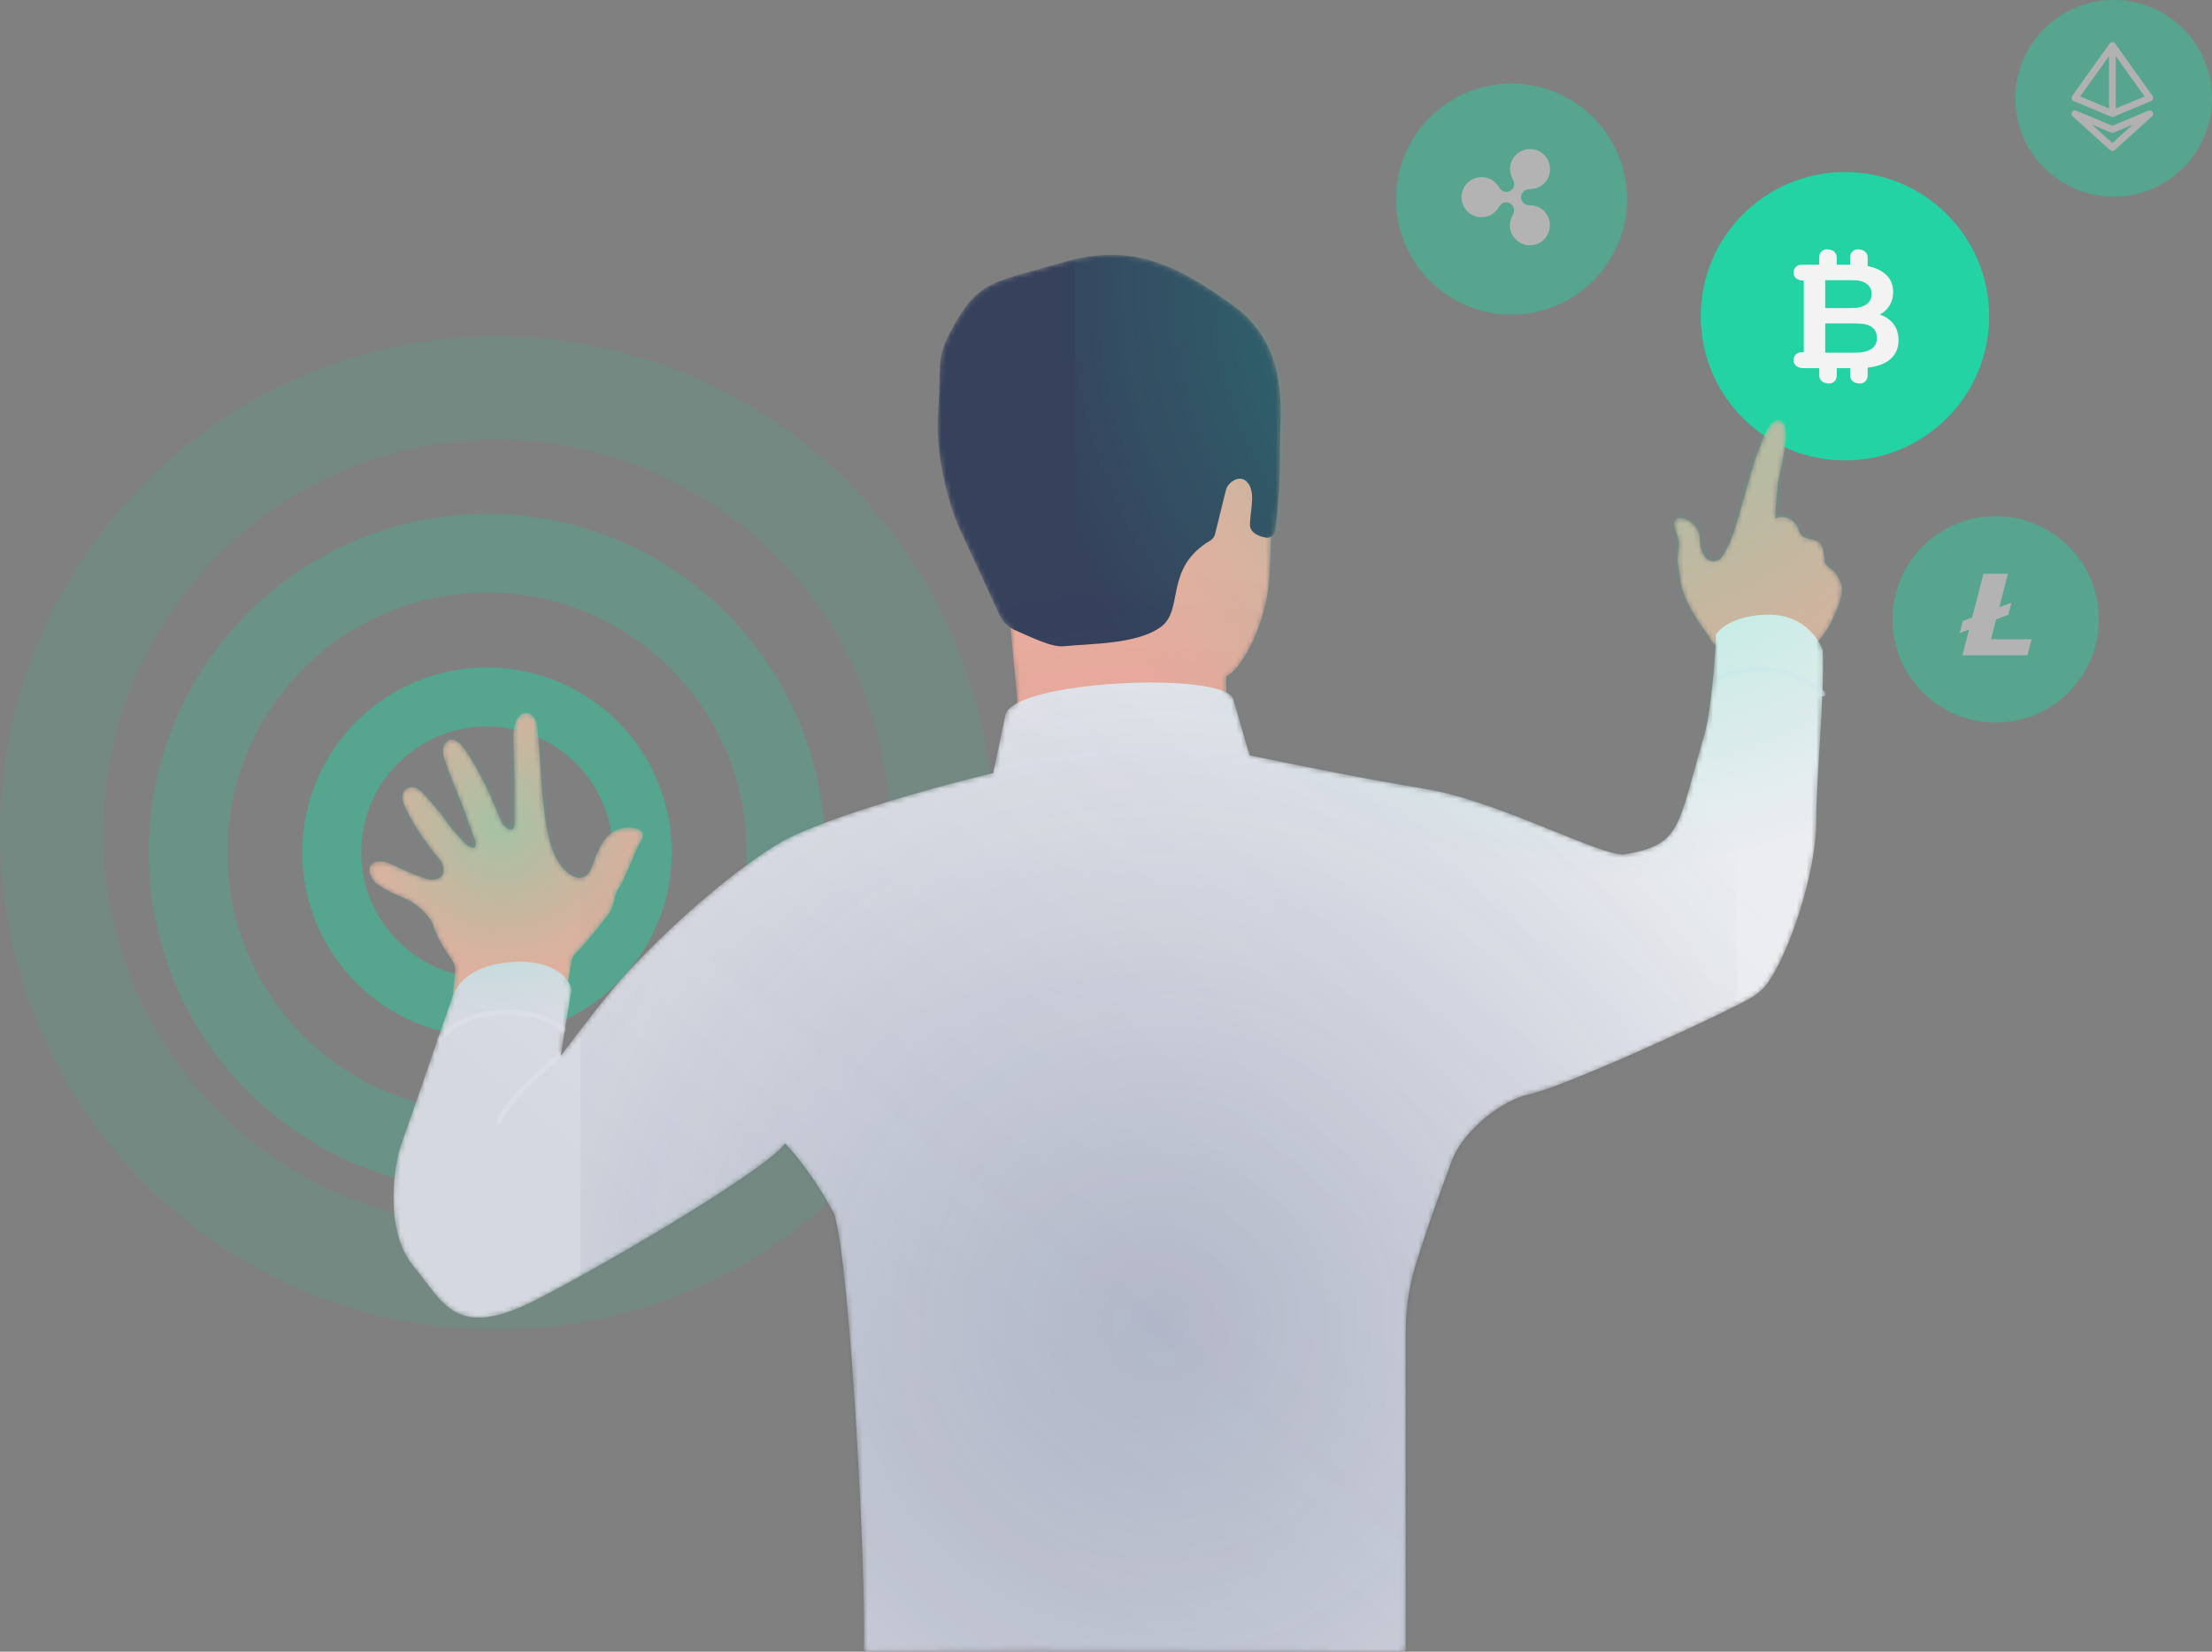 <?xml version="1.0" encoding="UTF-8"?>
<svg width="450px" height="336px" viewBox="0 0 450 336" version="1.1"
  xmlns="http://www.w3.org/2000/svg"
  xmlns:xlink="http://www.w3.org/1999/xlink">
  <rect x="0" y="0" width="450" height="336" fill="#808080" stroke="none"/>
  <!-- Generator: Sketch 63.1 (92452) - https://sketch.com -->
  <defs>
    <path d="M128.407,74.272 C128.869,75.269 129.64,76.081 130.559,76.681 L131.912,90.901 L131.912,92.049 C130.532,92.79 129.669,93.623 129.503,94.543 L127.278,105.223 C127.206,105.241 127.134,105.259 127.063,105.277 C127.023,105.287 126.982,105.297 126.941,105.307 L127.115,106.003 L127.062,106.257 C126.603,106.364 126.114,106.481 125.598,106.606 C114.525,109.287 91.097,115.842 83.105,120.768 C72.651,127.213 59.783,138.894 52.143,147.353 C48.486,151.401 43.496,157.863 39.186,163.666 C39.168,163.621 39.144,163.578 39.112,163.538 C39.106,163.531 39.1,163.524 39.094,163.517 L39.843,158.96 C39.919,158.937 39.991,158.895 40.052,158.835 C40.247,158.639 40.247,158.323 40.052,158.128 C40.031,158.107 40.011,158.087 39.99,158.067 L41.286,150.172 C41.158,149.659 40.93,149.15 40.605,148.659 C40.843,146.931 41.122,145.217 41.403,144.112 C41.539,143.578 41.885,143.139 42.281,142.756 C44.188,140.915 47.775,136.344 48.84,134.925 C49.482,134.069 49.78,132.869 50.041,131.817 C50.267,130.906 50.466,130.106 50.837,129.735 C51.439,129.133 53.507,124.228 54.635,121.438 C54.765,121.116 54.955,120.825 55.158,120.543 C56.066,119.281 56.554,117.359 52.833,117.359 C48.403,117.359 46.88,121.43 45.785,124.36 L45.785,124.36 C45.596,124.864 45.421,125.333 45.245,125.743 C44.047,128.538 41.651,127.739 40.053,126.142 C38.456,124.545 37.657,122.948 36.858,120.154 C36.06,117.359 35.57,113.356 35.305,110.173 C35.084,107.511 34.945,105.292 34.822,103.325 L34.822,103.325 C34.673,100.957 34.548,98.954 34.329,96.983 C33.841,92.59 29.448,93.078 29.448,98.447 C29.448,99.882 29.525,102.58 29.588,104.802 C29.632,106.359 29.67,107.683 29.67,108.177 L29.67,116.56 C29.67,118.557 28.072,117.758 27.273,116.56 C26.841,115.912 26.291,114.562 25.688,113.079 L25.688,113.079 C25.177,111.823 24.628,110.473 24.078,109.374 C22.88,106.979 20.883,102.987 18.886,100.591 C16.49,97.797 14.493,100.591 15.292,102.987 C16.091,105.382 16.49,106.58 17.688,109.374 C18.647,111.61 20.484,116.693 21.283,118.956 C22.481,121.75 21.283,122.549 18.886,119.754 C17.289,118.157 16.091,116.56 15.292,115.363 C14.653,114.405 12.097,111.503 10.899,110.173 C8.503,107.777 5.308,109.773 7.704,113.766 C9.301,117.279 12.363,121.351 13.695,122.948 C16.89,126.142 14.893,129.336 10.5,127.34 C8.694,126.738 5.801,125.38 4.359,124.669 C4.193,124.587 4.015,124.517 3.835,124.471 C-1.28,123.162 -0.304,127.855 2.264,129.217 L2.298,129.235 L2.299,129.235 C2.449,129.315 2.6,129.395 2.743,129.486 C3.913,130.235 5.433,130.983 7.305,131.731 C9.302,132.53 12.497,134.925 13.296,137.72 C13.831,139.592 15.711,142.529 17.011,144.372 C17.44,144.979 17.651,145.715 17.584,146.454 L17.198,150.701 C17.178,150.918 17.182,151.131 17.207,151.338 C17.026,151.757 16.878,152.176 16.758,152.589 C16.086,154.545 15.235,157.019 14.311,159.701 C14.187,159.832 14.064,159.966 13.943,160.102 C13.774,160.294 13.779,160.578 13.944,160.765 C11.068,169.107 7.645,179.003 6.706,181.59 C5.097,186.021 3.087,199.314 9.118,206.564 C9.948,207.561 10.709,208.573 11.447,209.556 L11.448,209.556 L11.448,209.556 L11.448,209.556 L11.448,209.557 C16.08,215.718 19.83,220.707 34.048,213.411 C50.534,204.953 81.496,186.424 84.713,181.59 C89.538,186.746 93.425,193.406 94.766,196.091 C98.149,207.954 101.235,270.39 100.759,283.919 C100.738,284.506 101.183,284.99 101.77,284.978 C114.509,284.732 145.67,284.829 174.142,284.918 L174.148,284.918 L174.154,284.918 L174.158,284.918 L174.161,284.918 C187.358,284.959 199.975,285 209.912,285 C210.463,285 210.892,284.555 210.894,284.004 L210.986,253.657 L210.976,220.285 C210.974,215.691 211.548,211.107 212.879,206.711 C215.085,199.427 217.332,193.332 219.835,186.542 L220.284,185.326 C222.441,179.469 229.726,172.782 237.366,171.171 C243.999,169.772 269.262,158.21 278.698,153.342 L278.892,153.243 C280.918,152.199 282.999,151.126 284.359,149.303 C289.043,143.025 294.47,126.329 294.47,116.506 C294.47,112.438 294.8,107.009 295.141,101.409 L295.141,101.409 L295.141,101.408 L295.141,101.408 L295.141,101.406 L295.141,101.406 L295.141,101.405 L295.141,101.404 C295.362,97.768 295.587,94.06 295.729,90.607 C295.929,90.696 296.171,90.646 296.318,90.47 C296.495,90.258 296.466,89.943 296.254,89.766 C296.095,89.633 295.936,89.504 295.777,89.377 C295.884,86.377 295.918,83.607 295.817,81.294 C295.64,80.762 295.343,80.113 294.914,79.424 C296.007,78.169 297.086,76.694 297.759,75.055 C297.849,74.835 297.973,74.563 298.114,74.252 C298.94,72.441 300.376,69.292 299.351,67.209 C298.558,65.6 298.099,65.085 296.91,64.281 C296.236,63.824 296.199,63.266 296.149,62.501 C296.111,61.917 296.065,61.213 295.722,60.343 C295.211,59.047 294.23,58.848 293.279,58.655 C292.754,58.548 292.238,58.444 291.816,58.158 C291.317,57.82 291.139,57.348 290.941,56.822 C290.667,56.095 290.354,55.264 289.101,54.537 C288.23,54.031 286.661,54.031 286.173,54.519 L286.269,52.123 L286.648,47.507 C286.66,47.366 286.681,47.227 286.712,47.089 C287.126,45.249 287.945,41.417 288.25,39.249 C288.646,36.432 288.25,34.421 286.665,34.421 C285.398,34.421 284.288,36.567 283.892,37.639 L281.911,42.87 C281.119,45.686 279.217,52.364 277.949,56.548 C277.217,58.967 276.236,60.904 275.309,62.264 C274.436,63.544 272.579,63.477 271.764,62.159 C271.242,61.315 270.818,60.257 270.818,58.962 C270.818,56.146 268.837,54.939 267.649,54.537 C266.46,54.134 265.271,54.537 265.668,56.146 C265.779,56.596 265.92,56.984 266.059,57.361 C266.414,58.332 266.745,59.235 266.46,60.974 C266.18,62.681 266.296,63.382 266.528,64.784 C266.624,65.365 266.74,66.066 266.856,67.009 C267.243,70.152 269.142,73.68 272.553,78.342 C272.686,78.524 272.795,78.723 272.902,78.922 L272.902,78.922 C272.926,78.965 272.949,79.008 272.973,79.051 C273.213,79.488 273.567,79.881 274.015,80.234 C273.911,82.203 273.734,84.606 273.496,87.064 C273.473,87.134 273.465,87.21 273.475,87.285 C273.049,91.617 272.433,96.083 271.691,98.614 C270.882,101.377 270.211,103.805 269.621,105.945 C266.18,118.417 265.45,121.063 255.607,122.782 C253.61,123.131 248.076,120.896 241.235,118.133 C233.086,114.843 223.082,110.803 214.995,109.489 C203.12,107.561 186.257,104.135 179.257,102.652 L179.334,101.854 C179.212,101.842 179.09,101.831 178.969,101.819 L175.869,91.126 C175.668,90.656 175.187,90.239 174.474,89.873 L174.474,86.525 C177.126,85.73 182.589,76.5 183.225,66.634 C183.443,63.254 183.542,60.501 183.57,58.188 C184.042,57.919 184.382,57.41 184.458,56.816 C185.424,49.322 185.424,43.747 185.424,38.999 C185.424,38.254 185.451,37.416 185.481,36.504 C185.706,29.611 186.068,18.485 175.825,11.091 C164.225,2.719 155.026,-1.666 141.427,2.321 C139.234,2.963 137.312,3.492 135.61,3.96 C126.754,6.396 123.854,7.194 119.828,13.882 C116.262,19.806 116.229,21.329 116.119,26.298 C116.081,28.017 116.034,30.149 115.828,33.019 C115.188,41.95 118.228,51.89 119.828,55.744 L128.407,74.272 Z" id="path-1"></path>
    <linearGradient x1="32.557%" y1="75.305%" x2="92.297%" y2="24.815%" id="linearGradient-3">
      <stop stop-color="#0D1E4D" stop-opacity="0.86" offset="0%"></stop>
      <stop stop-color="#0E1F4F" stop-opacity="0.4" offset="100%"></stop>
    </linearGradient>
    <radialGradient cx="50%" cy="50%" fx="50%" fy="50%" r="55.965%" gradientTransform="translate(0.5,0.5),scale(1,0.893),rotate(90),translate(-0.5,-0.5)" id="radialGradient-4">
      <stop stop-color="#00F6B2" offset="0%"></stop>
      <stop stop-color="#18DCA6" stop-opacity="0" offset="100%"></stop>
    </radialGradient>
    <radialGradient cx="50%" cy="50%" fx="50%" fy="50%" r="64.939%" gradientTransform="translate(0.5,0.5),scale(1,0.77),rotate(90),translate(-0.5,-0.5)" id="radialGradient-5">
      <stop stop-color="#13265C" stop-opacity="0.21" offset="0%"></stop>
      <stop stop-color="#13265C" stop-opacity="0" offset="100%"></stop>
    </radialGradient>
    <radialGradient cx="50%" cy="50%" fx="50%" fy="50%" r="50%" gradientTransform="translate(0.5,0.5),scale(0.741,1),rotate(90),translate(-0.5,-0.5)" id="radialGradient-6">
      <stop stop-color="#00F6B2" offset="0%"></stop>
      <stop stop-color="#18DCA6" stop-opacity="0" offset="100%"></stop>
    </radialGradient>
  </defs>
  <g id="Page-1" stroke="none" stroke-width="1" fill="none" fill-rule="evenodd">
    <g id="illustration_traders-about-2" transform="translate(10, 0)">
      <g id="bbl-btc-1" opacity="0.9" transform="translate(336, 35)">
        <g class="js-rellax" data-rellax-speed="0.25">
          <g id="Group" fill="#18DCA6" fill-rule="nonzero">
            <path d="M58.661,29.331 C58.661,45.53 45.529,58.662 29.331,58.662 C13.132,58.662 0,45.53 0,29.331 C0,13.132 13.132,0 29.331,0 C45.529,0 58.661,13.132 58.661,29.331 Z" id="Path"></path>
          </g>
          <path d="M24.095,17.284 C24.095,16.416 24.798,15.713 25.666,15.713 C26.533,15.713 27.237,16.416 27.237,17.284 L27.237,18.856 L30.381,18.856 L30.381,17.284 C30.381,16.416 31.085,15.713 31.952,15.713 C32.82,15.713 33.523,16.416 33.523,17.284 L33.523,19.072 C34.796,19.303 35.851,19.72 36.686,20.323 C38.04,21.28 38.717,22.607 38.717,24.303 C38.717,25.341 38.474,26.259 37.989,27.057 C37.504,27.855 36.837,28.474 35.988,28.913 C37.161,29.292 38.09,29.93 38.777,30.828 C39.464,31.706 39.808,32.803 39.808,34.12 C39.808,35.936 39.101,37.343 37.686,38.34 C36.647,39.058 35.259,39.513 33.523,39.703 L33.523,41.38 C33.523,42.247 32.82,42.95 31.952,42.95 C31.085,42.95 30.381,42.247 30.381,41.38 L30.381,39.807 L27.238,39.807 L27.238,41.38 C27.238,42.247 26.535,42.95 25.667,42.95 C24.8,42.95 24.097,42.247 24.097,41.38 L24.097,39.807 L22.571,39.807 C22.556,39.807 22.54,39.807 22.525,39.807 L20.431,39.807 C19.563,39.807 18.859,39.104 18.859,38.236 C18.859,37.368 19.563,36.664 20.431,36.664 L20.953,36.664 L20.953,21.999 L20.431,21.999 C19.563,21.999 18.859,21.296 18.859,20.428 C18.859,19.56 19.563,18.856 20.431,18.856 L20.953,18.856 L22.525,18.856 L24.095,18.856 L24.095,17.284 Z M24.894,21.909 L24.894,27.685 L30.471,27.685 C31.846,27.685 32.896,27.446 33.624,26.967 C34.372,26.468 34.746,25.75 34.746,24.812 C34.746,23.854 34.372,23.136 33.624,22.657 C32.896,22.159 31.846,21.909 30.471,21.909 L24.894,21.909 Z M31.259,36.754 C34.311,36.754 35.837,35.746 35.837,33.731 C35.837,31.716 34.311,30.708 31.259,30.708 L24.894,30.708 L24.894,36.754 L31.259,36.754 Z" id="Shape" fill="#FFFFFF"></path>
          <path d="M24.517,17.364 C24.517,16.496 25.22,15.793 26.088,15.793 C26.955,15.793 27.659,16.496 27.659,17.364 L27.659,18.936 L30.803,18.936 L30.803,17.364 C30.803,16.496 31.507,15.793 32.374,15.793 C33.242,15.793 33.945,16.496 33.945,17.364 L33.945,19.152 C35.218,19.383 36.272,19.8 37.108,20.403 C38.462,21.361 39.139,22.687 39.139,24.383 C39.139,25.421 38.896,26.339 38.411,27.137 C37.926,27.935 37.259,28.553 36.41,28.992 C37.583,29.372 38.512,30.01 39.199,30.908 C39.886,31.786 40.23,32.883 40.23,34.2 C40.23,36.016 39.523,37.422 38.108,38.42 C37.069,39.138 35.681,39.593 33.945,39.783 L33.945,41.459 C33.945,42.327 33.242,43.03 32.374,43.03 C31.507,43.03 30.803,42.327 30.803,41.459 L30.803,39.887 L27.66,39.887 L27.66,41.459 C27.66,42.327 26.957,43.03 26.089,43.03 C25.222,43.03 24.519,42.327 24.519,41.459 L24.519,39.887 L22.993,39.887 C22.978,39.887 22.962,39.887 22.947,39.887 L20.853,39.887 C19.985,39.887 19.281,39.184 19.281,38.316 C19.281,37.448 19.985,36.744 20.853,36.744 L21.375,36.744 L21.375,22.079 L20.852,22.079 C19.985,22.079 19.281,21.376 19.281,20.508 C19.281,19.64 19.985,18.936 20.852,18.936 L21.375,18.936 L22.947,18.936 L24.517,18.936 L24.517,17.364 Z M25.315,21.989 L25.315,27.765 L30.893,27.765 C32.267,27.765 33.318,27.526 34.046,27.047 C34.794,26.548 35.168,25.83 35.168,24.892 C35.168,23.934 34.794,23.216 34.046,22.737 C33.318,22.238 32.267,21.989 30.893,21.989 L25.315,21.989 Z M31.681,36.834 C34.733,36.834 36.259,35.826 36.259,33.811 C36.259,31.796 34.733,30.788 31.681,30.788 L25.315,30.788 L25.315,36.834 L31.681,36.834 Z" id="Shape" fill="#FFFFFF"></path>
        </g>
      </g>
      <g id="bbl-rpl-1" opacity="0.4" transform="translate(274, 17)" fill-rule="nonzero">
        <g class="js-rellax" data-rellax-speed="-0.5">
          <g id="Group" fill="#18DCA6">
            <path d="M46.999,23.5 C46.999,36.479 36.478,47 23.499,47 C10.521,47 0,36.479 0,23.5 C0,10.521 10.521,0 23.499,0 C36.478,0 46.999,10.521 46.999,23.5 Z" id="Path"></path>
          </g>
          <path d="M29.287,25.27 C28.599,24.875 27.819,24.755 27.048,24.727 C26.406,24.709 25.442,24.286 25.442,23.108 C25.442,22.234 26.149,21.526 27.057,21.489 C27.828,21.461 28.608,21.342 29.297,20.946 C30.563,20.219 31.334,18.867 31.334,17.404 C31.334,15.941 30.554,14.588 29.297,13.861 C28.03,13.135 26.479,13.135 25.222,13.861 C23.955,14.588 23.184,15.941 23.184,17.404 C23.184,18.195 23.469,18.922 23.826,19.603 C24.129,20.173 24.276,21.231 23.248,21.829 C22.477,22.271 21.514,21.995 21.036,21.222 C20.632,20.569 20.146,19.962 19.458,19.566 C18.191,18.839 16.64,18.839 15.383,19.566 C14.098,20.293 13.318,21.645 13.318,23.108 C13.318,24.571 14.098,25.923 15.355,26.65 C16.622,27.377 18.173,27.377 19.43,26.65 C20.118,26.255 20.605,25.647 21.009,24.994 C21.339,24.461 22.174,23.78 23.221,24.387 C23.992,24.829 24.23,25.804 23.799,26.613 C23.441,27.285 23.156,28.021 23.156,28.812 C23.156,30.275 23.937,31.628 25.194,32.355 C26.461,33.081 28.012,33.081 29.269,32.355 C30.536,31.628 31.307,30.275 31.307,28.812 C31.325,27.349 30.545,25.997 29.287,25.27 Z" id="Path" fill="#FFFFFF"></path>
        </g>
      </g>
      <g id="bbl-et-1" opacity="0.4" transform="translate(400, 0)">
        <g class="js-rellax" data-rellax-speed="-0.25">
          <g id="Group" fill="#18DCA6" fill-rule="nonzero">
            <path d="M40,20 C40,31.046 31.046,40.001 20,40.001 C8.954,40.001 0,31.046 0,20 C0,8.954 8.954,0 20,0 C31.046,0 40,8.954 40,20 Z" id="Path"></path>
          </g>
          <path d="M19.467,23.741 L11.856,20.558 C11.661,20.477 11.514,20.312 11.457,20.109 C11.399,19.907 11.437,19.689 11.56,19.518 L19.171,8.861 C19.301,8.679 19.518,8.571 19.734,8.571 C19.951,8.571 20.167,8.68 20.297,8.861 L27.909,19.518 C28.031,19.689 28.069,19.907 28.011,20.109 C27.954,20.312 27.807,20.477 27.613,20.558 L20.001,23.741 C19.916,23.777 19.825,23.794 19.734,23.794 C19.644,23.794 19.552,23.777 19.467,23.741 Z M20.426,11.423 L20.426,22.063 L26.279,19.616 L20.426,11.423 Z M19.042,22.063 L19.042,11.423 L13.19,19.616 L19.042,22.063 Z M27.077,22.509 C27.387,22.382 27.747,22.493 27.928,22.777 C28.109,23.062 28.058,23.436 27.807,23.661 L20.196,30.536 C20.064,30.655 19.898,30.714 19.732,30.714 C19.566,30.714 19.4,30.655 19.269,30.536 L11.657,23.661 C11.406,23.436 11.356,23.062 11.536,22.777 C11.717,22.492 12.077,22.38 12.388,22.509 L19.732,25.58 L27.077,22.509 Z M15.589,25.348 L19.732,29.09 L23.876,25.348 L19.999,26.968 C19.829,27.04 19.636,27.04 19.465,26.968 L15.589,25.348 Z" id="Shape" fill="#FAFBFD"></path>
        </g>
      </g>
      <g id="bbl-lc-1" opacity="0.4" transform="translate(375, 105)" fill-rule="nonzero">
        <g class="js-rellax" data-rellax-speed="0.5">
          <g id="Group" fill="#18DCA6">
            <path d="M41.974,20.987 C41.974,32.578 32.578,41.974 20.987,41.974 C9.396,41.974 0,32.578 0,20.987 C0,9.396 9.396,0 20.987,0 C32.578,0 41.974,9.396 41.974,20.987 Z" id="Path"></path>
          </g>
          <polygon id="Path" fill="#FFFFFF" points="20.047 25.046 21.091 20.988 23.563 20.055 24.178 17.67 24.157 17.611 21.724 18.529 23.477 11.714 18.505 11.714 16.212 20.607 14.298 21.329 13.666 23.788 15.578 23.067 14.227 28.308 27.459 28.308 28.308 25.046"></polygon>
        </g>
      </g>
      <g id="bbl-wave" transform="translate(0.5, 78.926)" stroke="#18DCA6">
        <g data-aos="fade" data-aos-delay="500">
          <path d="M149.395,94.436 C149.395,128.026 122.166,155.256 88.578,155.256 C54.989,155.256 27.76,128.026 27.76,94.436 C27.76,60.847 54.989,33.617 88.578,33.617 C122.166,33.617 149.395,60.847 149.395,94.436 Z" id="Path" stroke-width="16" opacity="0.2"></path>
          <path d="M181.061,90.532 C181.061,140.532 140.529,181.065 90.53,181.065 C40.532,181.065 0,140.532 0,90.532 C0,40.532 40.532,0 90.53,0 C140.529,0 181.061,40.532 181.061,90.532 Z" id="Path" stroke-width="21" opacity="0.1"></path>
          <path d="M120.159,94.436 C120.159,111.879 106.019,126.019 88.577,126.019 C71.136,126.019 56.996,111.879 56.996,94.436 C56.996,76.994 71.136,62.854 88.577,62.854 C106.019,62.854 120.159,76.994 120.159,94.436 Z" id="Path" stroke-width="12" opacity="0.4"></path>
        </g>
      </g>
      <g id="person" transform="translate(65, 51)">
        <mask id="mask-2" fill="white">
          <use xlink:href="#path-1"></use>
        </mask>
        <g id="Path"></g>
        <g id="Group" mask="url(#mask-2)">
          <g transform="translate(-37, -112)">
            <path d="M54.584,258.454 L54.198,262.701 C54.034,264.499 55.485,266.033 57.289,265.971 L74.433,265.38 C75.934,265.328 77.163,264.175 77.343,262.684 C77.622,260.387 78.011,257.656 78.403,256.112 C78.539,255.578 78.885,255.139 79.281,254.756 C81.188,252.915 84.775,248.344 85.84,246.925 C87.038,245.328 87.038,242.533 87.837,241.735 C88.439,241.133 90.507,236.228 91.635,233.437 C91.765,233.116 91.955,232.824 92.158,232.543 C93.066,231.281 93.554,229.359 89.833,229.359 C84.642,229.359 83.443,234.948 82.245,237.743 C81.047,240.537 78.651,239.739 77.053,238.142 C75.456,236.545 74.657,234.948 73.858,232.153 C73.06,229.359 72.57,225.355 72.305,222.172 C71.817,216.304 71.73,212.591 71.329,208.983 C70.841,204.59 66.448,205.078 66.448,210.447 C66.448,212.887 66.67,218.979 66.67,220.176 L66.67,228.56 C66.67,230.556 65.072,229.758 64.273,228.56 C63.475,227.363 62.276,223.769 61.078,221.374 C59.88,218.979 57.883,214.986 55.886,212.591 C53.49,209.796 51.493,212.591 52.292,214.986 C53.091,217.382 53.49,218.579 54.688,221.374 C55.647,223.61 57.484,228.693 58.283,230.956 C59.481,233.75 58.283,234.549 55.886,231.754 C54.289,230.157 53.091,228.56 52.292,227.362 C51.653,226.404 49.097,223.503 47.899,222.172 C45.503,219.777 42.308,221.773 44.704,225.766 C46.301,229.279 49.363,233.351 50.695,234.948 C53.89,238.142 51.893,241.336 47.5,239.339 C45.694,238.738 42.801,237.38 41.359,236.669 C41.193,236.587 41.015,236.516 40.835,236.47 C35.721,235.162 36.696,239.855 39.264,241.217 L39.298,241.235 C39.449,241.315 39.599,241.394 39.743,241.486 C40.913,242.235 42.433,242.983 44.305,243.731 C46.302,244.53 49.497,246.925 50.295,249.72 C50.831,251.592 52.711,254.529 54.011,256.372 C54.44,256.979 54.651,257.714 54.584,258.454 Z" id="Path" stroke="none" fill="#ECAD9E" fill-rule="nonzero"></path>
            <path d="M211.474,198.525 L211.474,207.675 L168.912,207.675 L168.912,202.901 L167.284,185.795 C164.898,181.021 157.218,167.574 153.399,151.98 C155.716,130.895 158.172,127.713 168.912,119.358 C179.652,111.004 186.414,116.176 201.927,118.961 C214.338,121.188 219.297,132.089 220.225,138.056 L220.225,157.549 C220.225,162.323 221.021,166.301 220.225,178.634 C219.589,188.5 214.126,197.729 211.474,198.525 Z" id="Path" stroke="none" fill="#ECAD9E" fill-rule="nonzero"></path>
            <path d="M303.856,179.009 C304.243,182.152 306.142,185.68 309.553,190.342 C309.715,190.563 309.84,190.811 309.973,191.051 C311.919,194.589 321.377,195.267 327.057,195.148 C327.925,195.13 328.735,194.716 329.348,194.101 C330.894,192.546 333.517,190.079 334.759,187.055 C335.375,185.554 337.552,181.65 336.351,179.209 C335.558,177.6 335.099,177.085 333.91,176.281 C332.722,175.476 333.514,174.355 332.722,172.343 C331.929,170.332 330.004,170.962 328.816,170.158 C327.627,169.353 328.262,167.791 326.101,166.537 C325.23,166.031 323.661,166.031 323.173,166.519 L323.269,164.123 L323.648,159.507 C323.66,159.366 323.681,159.227 323.712,159.089 C324.126,157.249 324.945,153.417 325.25,151.249 C325.646,148.432 325.25,146.421 323.665,146.421 C322.398,146.421 321.288,148.567 320.892,149.639 L318.911,154.87 C318.119,157.686 316.217,164.364 314.949,168.548 C314.217,170.967 313.236,172.904 312.309,174.264 C311.436,175.544 309.579,175.477 308.764,174.159 C308.242,173.315 307.818,172.257 307.818,170.962 C307.818,168.146 305.837,166.939 304.649,166.537 C303.46,166.134 302.271,166.537 302.668,168.146 C303.064,169.755 303.856,170.56 303.46,172.974 C303.064,175.388 303.46,175.79 303.856,179.009 Z" id="Path" stroke="none" fill="#ECAD9E" fill-rule="nonzero"></path>
            <path d="M211.405,160.663 L209.178,169.673 C209.042,170.222 208.673,170.685 208.187,170.974 C198.79,176.567 202.903,184.988 198.227,188.484 C193.427,192.072 184.073,191.9 178.427,192.463 C175.884,192.716 171.745,190.574 168.711,189.292 C167.299,188.695 166.051,187.664 165.407,186.272 L156.828,167.744 C155.228,163.89 152.188,153.95 152.828,145.019 C153.628,133.856 152.028,133.856 156.828,125.882 C161.628,117.909 164.828,118.307 178.427,114.32 C192.026,110.334 201.225,114.719 212.825,123.091 C224.424,131.464 222.424,144.62 222.424,150.999 C222.424,155.747 222.424,161.322 221.458,168.816 C221.331,169.803 220.478,170.553 219.502,170.364 C217.957,170.065 216.286,169.324 216.286,167.744 C216.286,164.953 217.624,160.967 215.625,158.973 C214.025,157.378 211.672,159.334 211.405,160.663 Z" id="Path" stroke="none" fill="#36415C" fill-rule="nonzero"></path>
            <path d="M89.143,259.352 C96.783,250.894 109.651,239.212 120.105,232.768 C128.097,227.841 151.525,221.287 162.598,218.605 C163.114,218.48 163.603,218.364 164.062,218.256 L166.503,206.542 C167.789,199.453 210.457,197.487 212.869,203.126 L216.207,214.642 C223.177,216.119 240.092,219.556 251.995,221.489 C266.872,223.906 288.232,235.546 292.607,234.782 C304.138,232.768 303.162,229.482 308.691,210.614 C310.038,206.017 310.97,195.039 311.104,190.071 C311.908,188.728 315.205,186.043 321.961,186.043 C328.716,186.043 332.013,190.877 332.817,193.293 C333.219,202.558 331.47,219.139 331.47,228.506 C331.47,238.329 326.043,255.024 321.359,261.303 C319.99,263.138 317.888,264.212 315.846,265.255 L315.691,265.333 C306.015,270.279 279.549,282.257 272.902,283.659 C268.047,284.683 259.801,290.492 257.284,297.325 C254.598,304.615 252.214,310.999 249.877,318.718 C248.547,323.11 247.974,327.688 247.974,332.276 L247.974,368.45 L247.974,396.382 C247.974,396.934 247.544,397.382 246.992,397.382 C215.61,397.374 157.419,396.999 138.77,397.359 C138.183,397.371 137.738,396.887 137.759,396.3 C138.235,382.753 135.149,319.954 131.766,308.091 C130.425,305.406 126.538,298.746 121.713,293.59 C118.496,298.424 87.534,316.952 71.048,325.411 C54.562,333.87 52.15,325.814 46.118,318.564 C40.087,311.313 42.097,298.021 43.706,293.59 C44.992,290.046 50.944,272.779 53.758,264.589 C54.696,261.366 57.264,257.781 64.984,256.815 C72.705,255.848 77.482,258.949 78.286,262.172 L76.037,275.867 C80.38,270.013 85.444,263.448 89.143,259.352 Z" id="Path" stroke="none" fill="#FFFFFF" fill-rule="nonzero"></path>
            <path d="M89.143,259.352 C96.783,250.894 109.651,239.212 120.105,232.768 C128.097,227.841 151.525,221.287 162.598,218.605 C163.114,218.48 163.603,218.364 164.062,218.256 L166.503,206.542 C167.789,199.453 210.457,197.487 212.869,203.126 L216.207,214.642 C223.177,216.119 240.092,219.556 251.995,221.489 C266.872,223.906 288.232,235.546 292.607,234.782 C304.138,232.768 303.162,229.482 308.691,210.614 C310.038,206.017 310.97,195.039 311.104,190.071 C311.908,188.728 315.205,186.043 321.961,186.043 C328.716,186.043 332.013,190.877 332.817,193.293 C333.219,202.558 331.47,219.139 331.47,228.506 C331.47,238.329 326.043,255.024 321.359,261.303 C319.99,263.138 317.888,264.212 315.846,265.255 L315.691,265.333 C306.015,270.279 279.549,282.257 272.902,283.659 C268.047,284.683 259.801,290.492 257.284,297.325 C254.598,304.615 252.214,310.999 249.877,318.718 C248.547,323.11 247.974,327.688 247.974,332.276 L247.974,368.45 L247.974,396.382 C247.974,396.934 247.544,397.382 246.992,397.382 C215.61,397.374 157.419,396.999 138.77,397.359 C138.183,397.371 137.738,396.887 137.759,396.3 C138.235,382.753 135.149,319.954 131.766,308.091 C130.425,305.406 126.538,298.746 121.713,293.59 C118.496,298.424 87.534,316.952 71.048,325.411 C54.562,333.87 52.15,325.814 46.118,318.564 C40.087,311.313 42.097,298.021 43.706,293.59 C44.992,290.046 50.944,272.779 53.758,264.589 C54.696,261.366 57.264,257.781 64.984,256.815 C72.705,255.848 77.482,258.949 78.286,262.172 L76.037,275.867 C80.38,270.013 85.444,263.448 89.143,259.352 Z" id="Path" stroke="none" fill-opacity="0.2" fill="url(#linearGradient-3)" fill-rule="nonzero"></path>
            <path d="M51.318,272.432 C58.639,264.135 72.793,266.576 76.698,270.48" id="Path" stroke="#E7EBF4" stroke-width="1" fill="none" opacity="0.3" stroke-linecap="round"></path>
            <path d="M75.721,275.85 C72.467,278.453 65.472,284.732 63.52,289.027" id="Path" stroke="#E7EBF4" stroke-width="1" fill="none" opacity="0.3" stroke-linecap="round"></path>
            <path d="M164.063,217.791 C173.173,215.514 190.907,211.911 216.286,214.351" id="Path" stroke="#E7EBF4" stroke-width="1" fill="none" opacity="0.3"></path>
            <path d="M310.972,199.221 C315.69,196.943 324.149,194.828 332.935,202.15" id="Path" stroke="#E7EBF4" stroke-width="1" fill="none" stroke-linecap="round"></path>
            <rect id="Rectangle" stroke="none" fill="url(#radialGradient-4)" fill-rule="nonzero" opacity="0.4" x="180.656" y="0.572" width="212.798" height="238.183"></rect>
            <polygon id="Path" stroke="none" fill="url(#radialGradient-5)" fill-rule="nonzero" points="80.113 177.258 315.363 177.258 315.363 482.796 80.113 482.796"></polygon>
            <rect id="Rectangle" stroke="none" fill="url(#radialGradient-6)" fill-rule="nonzero" opacity="0.3" transform="translate(63.865, 228.953) rotate(-23.064) translate(-63.865, -228.953) " x="11.153" y="189.907" width="105.423" height="78.093"></rect>
          </g>
        </g>
      </g>
    </g>
  </g>
</svg>
